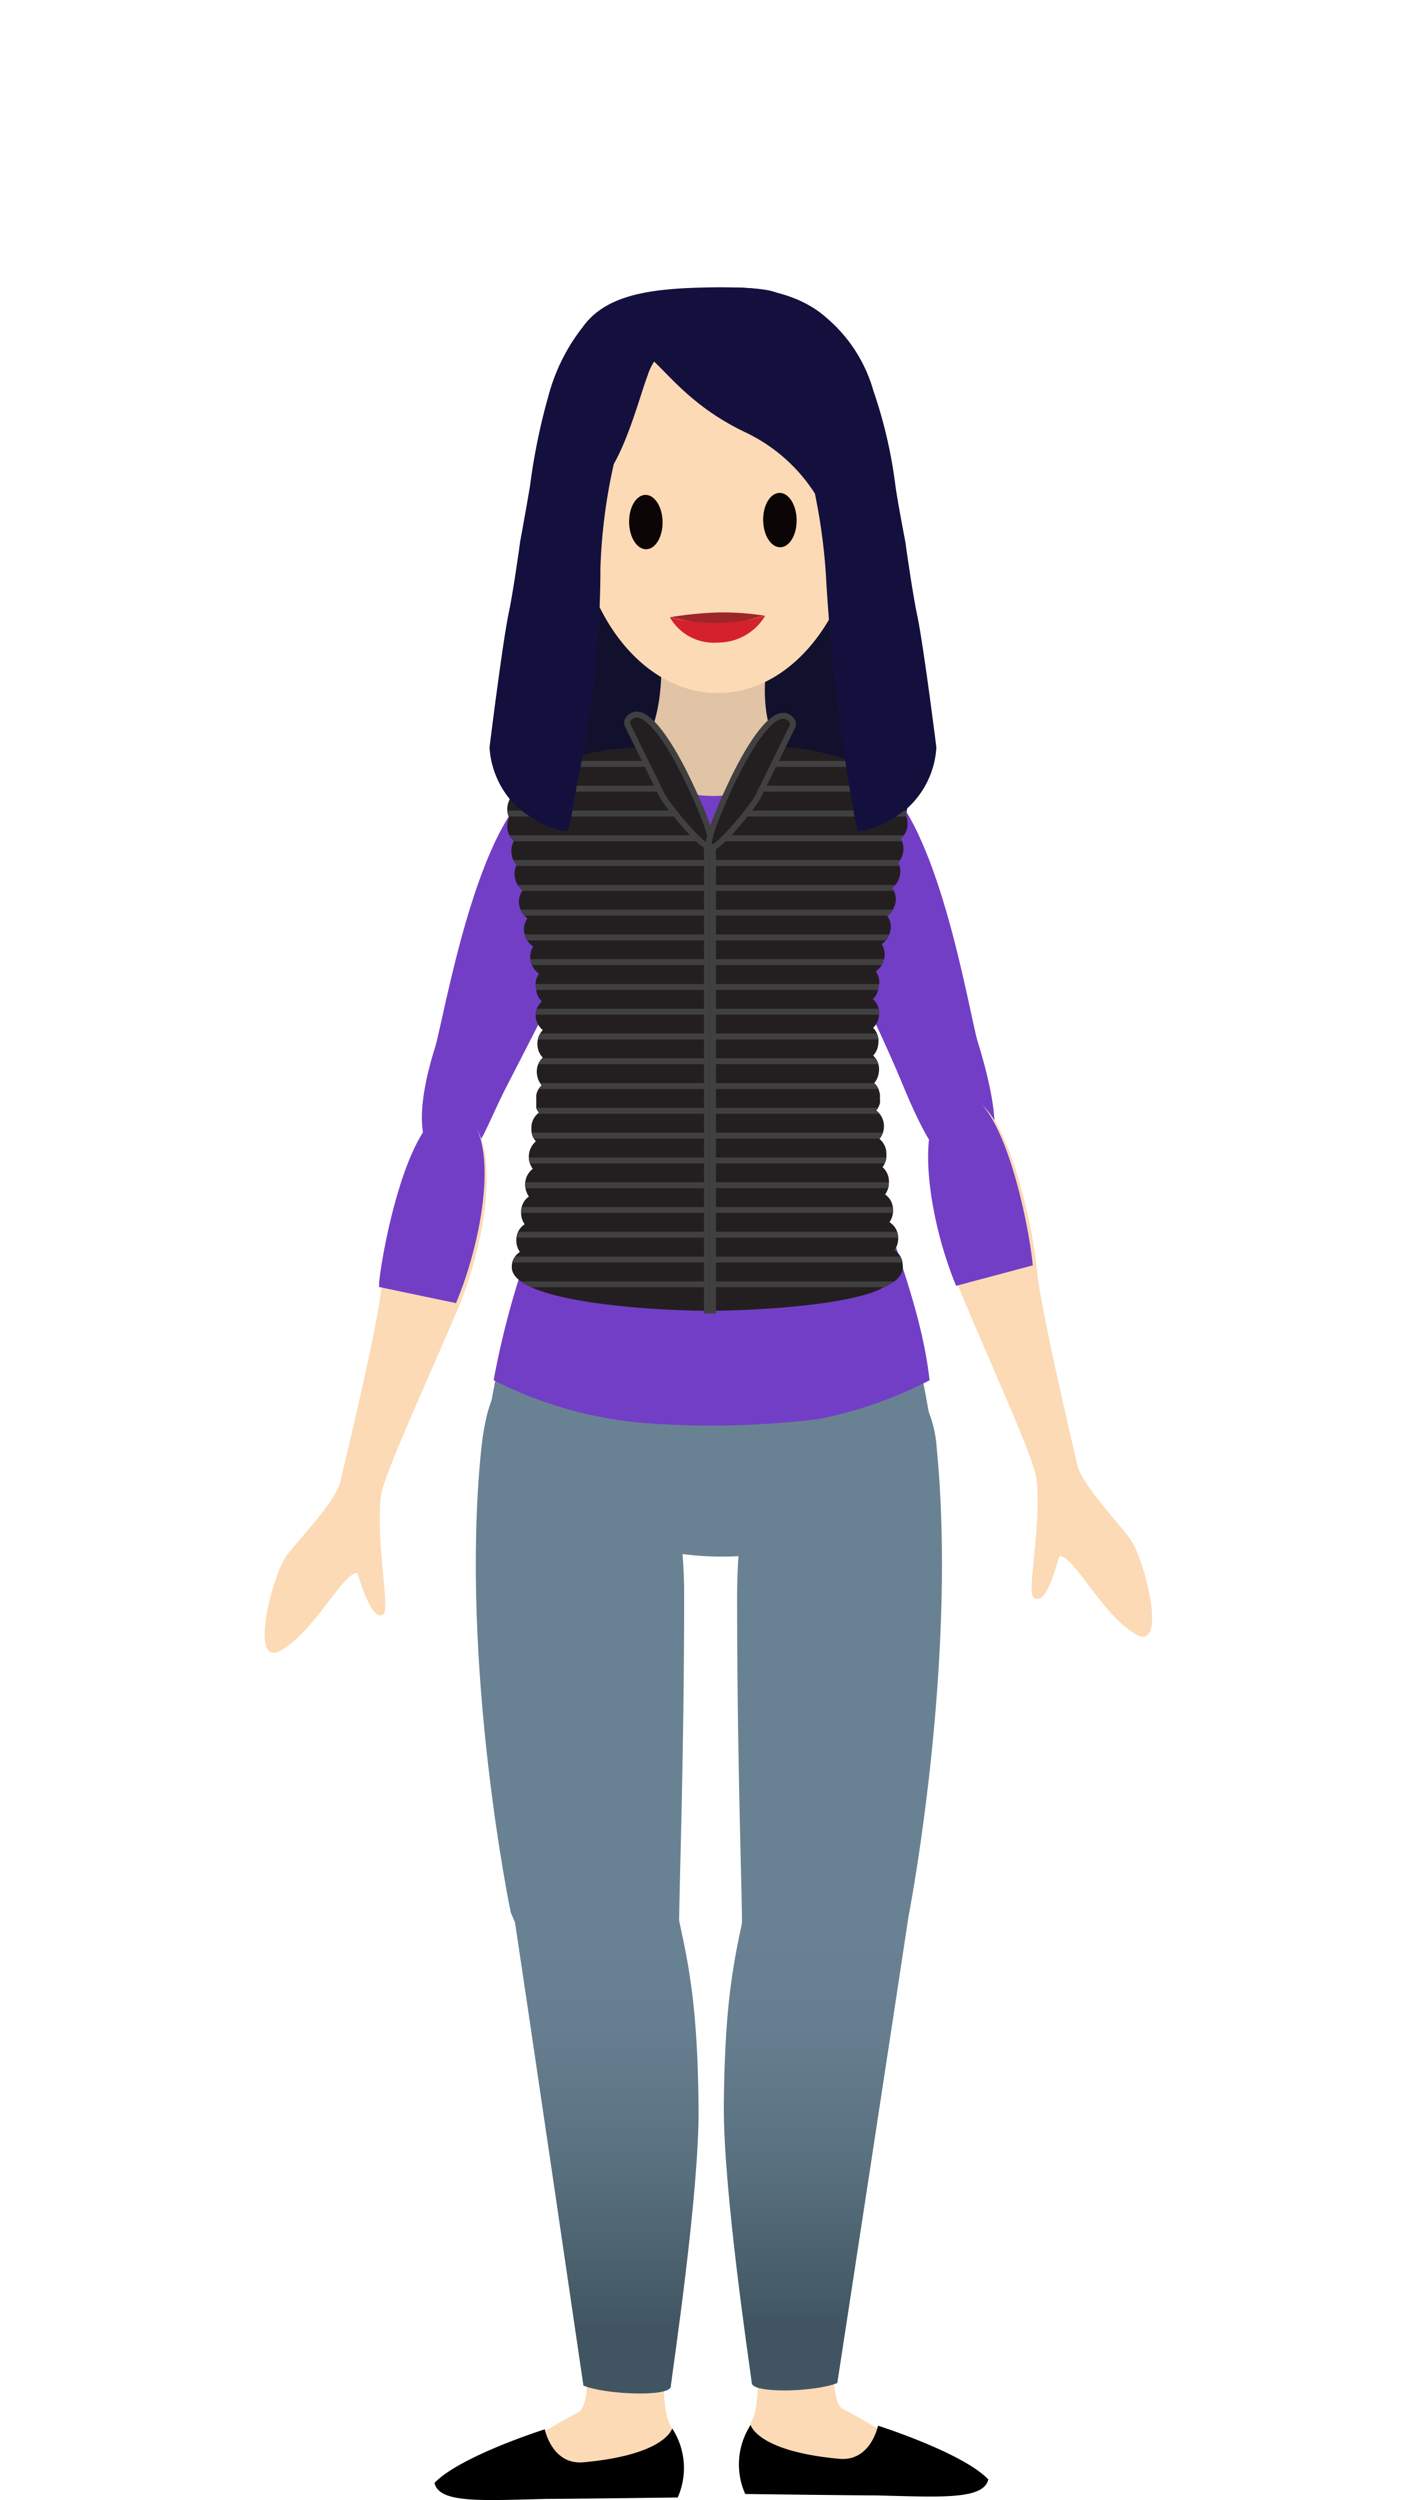 <svg xmlns="http://www.w3.org/2000/svg" xmlns:xlink="http://www.w3.org/1999/xlink" width="110" height="194" viewBox="0 0 110 194"><defs><linearGradient id="linear-gradient" x1="-6608.56" y1="150.63" x2="-6608.56" y2="180.46" gradientTransform="matrix(-1, 0, 0, 1, -6545.06, 0)" gradientUnits="userSpaceOnUse"><stop offset="0" stop-color="#698293"/><stop offset="0.26" stop-color="#657d8e"/><stop offset="0.58" stop-color="#59707f"/><stop offset="0.92" stop-color="#455b67"/><stop offset="1" stop-color="#405561"/></linearGradient><linearGradient id="linear-gradient-2" x1="291.89" y1="150.76" x2="291.89" y2="180.69" gradientTransform="translate(-245)" xlink:href="#linear-gradient"/><clipPath id="clip-path"><path d="M69.92,65.06a1.59,1.59,0,0,1,.2,1,1.45,1.45,0,0,1-.4.87,1.48,1.48,0,0,1,.11,1.11,1.55,1.55,0,0,1-.58.87,1.43,1.43,0,0,1,.19,1.4,1.52,1.52,0,0,1-.56.77,1.42,1.42,0,0,1,.18,1.34,1.49,1.49,0,0,1-.62.84,1.47,1.47,0,0,1,.15,1.3,1.5,1.5,0,0,1-.61.82h0a1.37,1.37,0,0,1,.2,1.28.43.43,0,0,1,0,.11,1.48,1.48,0,0,1-.42.76,1.41,1.41,0,0,1,.47,1.29,1.5,1.5,0,0,1-.45.94,1.47,1.47,0,0,1,.4,1.25,1.45,1.45,0,0,1-.4.9,1.44,1.44,0,0,1,.44,1.31,1.51,1.51,0,0,1-.36.83,1.19,1.19,0,0,1,.36.53,2,2,0,0,1,.09.35,1.48,1.48,0,0,1,0,.21h0v.13a1.88,1.88,0,0,1,0,.33,1.46,1.46,0,0,1-.29.57,1.55,1.55,0,0,1,.25,2.21,1.47,1.47,0,0,1,.54,1.19,1.5,1.5,0,0,1-.3,1A1.46,1.46,0,0,1,69,91.81a1.54,1.54,0,0,1-.29.88,1.39,1.39,0,0,1,.61,1.15,1.54,1.54,0,0,1-.27,1A1.41,1.41,0,0,1,69.72,96a1.55,1.55,0,0,1-.27,1,1.49,1.49,0,0,1,.63,1.16c.14,1.15-1.35,1.65-1.59,1.79-1.91,1.06-7.66,1.71-13.43,1.77a.49.49,0,0,1-.17,0c-5.77-.06-15.2-.89-15.16-3.4a1.34,1.34,0,0,1,.63-1.17,1.49,1.49,0,0,1-.27-1A1.41,1.41,0,0,1,40.73,95a1.49,1.49,0,0,1-.27-1,1.38,1.38,0,0,1,.6-1.15,1.54,1.54,0,0,1-.29-.88,1.5,1.5,0,0,1,.59-1.27,1.57,1.57,0,0,1,.24-2.13,1.41,1.41,0,0,1-.35-1,1.44,1.44,0,0,1,.59-1.23,1.26,1.26,0,0,1-.21-.36l0-.1a.25.25,0,0,1,0-.07.94.94,0,0,0,0-.09l0-.21s0,0,0-.07v-.23a1.57,1.57,0,0,1,0-.23h0a1.28,1.28,0,0,1,.43-.76,1.52,1.52,0,0,1-.37-.82,1.47,1.47,0,0,1,.45-1.33,1.43,1.43,0,0,1-.41-.9,1.51,1.51,0,0,1,.41-1.24A1.47,1.47,0,0,1,41.6,79a1.41,1.41,0,0,1,.47-1.29,1.49,1.49,0,0,1-.43-.76.51.51,0,0,1,0-.13,1.39,1.39,0,0,1,.21-1.26,1.58,1.58,0,0,1-.46-2.12,1.5,1.5,0,0,1-.63-.84,1.45,1.45,0,0,1,.19-1.34,1.54,1.54,0,0,1-.57-.77,1.41,1.41,0,0,1,.2-1.39,1.53,1.53,0,0,1-.58-.88,1.48,1.48,0,0,1,.11-1.11,1.39,1.39,0,0,1-.4-.87,1.65,1.65,0,0,1,.19-1,1.35,1.35,0,0,1-.52-1.13,1.64,1.64,0,0,1,.14-.67,1.51,1.51,0,0,1-.14-.65,1.68,1.68,0,0,1,.25-.88c.11-2.48,9.59-4.81,11.06-3.46h0l4.46,7.35,4-7.5A3.23,3.23,0,0,1,61.06,58h.13c2.79.15,8,1.73,8.89,3.53h0a1.52,1.52,0,0,1,.36,1,1.67,1.67,0,0,1-.13.65,1.76,1.76,0,0,1,.13.66A1.37,1.37,0,0,1,69.92,65.06Z" fill="#231f20"/></clipPath></defs><title>landian-09</title><g id="landians"><path d="M43.88,43.9s-1,37.36,10.75,36.58c13-.87,11.71-37.06,11.71-37.06Z" fill="#11112d"/><path d="M67.85,60.28C72.77,63,75.22,78.61,75.9,80.84c.9,2.91,2.46,8.72,0,9.83s-4.25-2.68-6-6.92-5.82-12.23-6.71-15.43C62,64.3,62.94,57.59,67.85,60.28Z" fill="#733ec6"/><path d="M41.94,60.81C37,63.46,34.46,79.09,33.76,81.32c-.92,2.9-1.93,7.65.52,8.79s3.2-2.27,5.1-5.91c3-5.83,6.29-12.12,7.2-15.32C47.72,64.87,46.87,58.16,41.94,60.81Z" fill="#733ec6"/><path d="M70.56,148.53s3.78-19.44,2.16-36.13a9.36,9.36,0,0,0-3.2-6.5c-4.62-4.79-12.3,2.16-12.3,18,0,13,.4,23.28.38,25.56C57.54,157.89,65.93,160.17,70.56,148.53Z" fill="#698293"/><path d="M58.37,187.84c.72-1.42.41-5,.37-7.33s-.86-2.69-2-12.53.45-12.3,1.79-19a4.5,4.5,0,0,1,8.94.89c.23,5.82-2.25,30.48-2.46,30.66-.27,2.16-.6,5.89.45,6.42,1.29.64,3.74,2.15,6.4,3.65,1.51.63,4.18,1.3,4.31,2.09,0,1.27-2.75.77-8.23.66-1.95,0-4.53-.24-6.52-.13C56.61,193.47,57.65,189.27,58.37,187.84Z" fill="#fcdab5"/><path d="M58.27,188.17s.48,2.05,6.89,2.63c2.44.22,3-2.57,3-2.57s6.58,2.09,8.56,4.17C76.35,194,73,193.76,68,193.64c-1.8,0-10.15-.11-10.15-.11A5.63,5.63,0,0,1,58.27,188.17Z"/><path d="M65,184.92s4.34-28.31,5.79-37.93c1.31-8.63-11-8.6-12-3.22-1.37,6.84-2.5,9.11-2.6,19.52-.06,6.61,2,20.24,2.17,21.63C58.37,185.73,63.19,185.64,65,184.92Z" fill="url(#linear-gradient)"/><path d="M39.64,148.37s-3.94-19-2.31-35.66c.32-3.18.9-4.72,2.05-6.18,4.52-5.71,13.73,1.39,13.73,17.19,0,13-.4,23.28-.39,25.56C52.78,157.72,44.31,160,39.64,148.37Z" fill="#698293"/><path d="M52,188.12c-.72-1.43-.42-5-.37-7.33s.86-2.69,2-12.54-.45-12.3-1.79-19a4.51,4.51,0,0,0-9,.9c-.22,5.81,2.26,30.47,2.46,30.65.27,2.16.61,5.89-.45,6.42-1.29.65-3.74,2.15-6.4,3.66-1.5.62-4.17,1.29-4.31,2.08,0,1.27,2.75.77,8.23.66,1.95,0,4.53-.24,6.53-.13C53.78,193.74,52.73,189.55,52,188.12Z" fill="#fcdab5"/><path d="M52.18,188.44s-.48,2.05-6.89,2.63c-2.44.22-3-2.56-3-2.56s-6.57,2.08-8.56,4.16c.36,1.61,3.68,1.36,8.73,1.24,1.8,0,10.15-.11,10.15-.11A5.63,5.63,0,0,0,52.18,188.44Z"/><path d="M45.29,185.12s-4.2-28.64-5.66-38.26c-1.3-8.62,10.95-8.2,12-2.82,1.37,6.84,2.5,9.11,2.6,19.52.06,6.61-2,20.24-2.16,21.64C52,186,47.08,185.84,45.29,185.12Z" fill="url(#linear-gradient-2)"/><path d="M51.33,51.08s.39,6.34-2.66,8c-.67.37,3.23,27.62,6.78,27.86,2.52.16,4.88-22.08,6.41-27.51,0,0-3.07-1.34-2.39-7.59C59.76,49.14,51.33,51.08,51.33,51.08Z" fill="#e1c3a5"/><path d="M41.58,95a106.28,106.28,0,0,0-3.78,15.78c-.15.89,7.67,9.16,15.26,9.82a22.85,22.85,0,0,0,4.33.15C65,120.41,72.47,112,72.32,111a73,73,0,0,0-4.43-16.4Z" fill="#698293"/><path d="M48.68,58.62s-4.94.89-5.71,2c-.22,2.69-1,7.3.57,12.26.5,1.62,1,5.25.57,12.28-.17,2.92-2,8.58-3.12,11.94a66.47,66.47,0,0,0-2.67,10,31.42,31.42,0,0,0,12.17,3.36,68.76,68.76,0,0,0,13.1-.35,32.66,32.66,0,0,0,8.57-3c-.81-7.42-4.83-14.57-5.91-22.76a35,35,0,0,1,.62-11.77c1.54-5,.22-9.89,0-12.57-1.31-1-5.53-1.43-5.53-1.43s-.12,1.32-3,2.74a10.09,10.09,0,0,1-6.26-.11A7.29,7.29,0,0,1,48.68,58.62Z" fill="#733ec6"/><path d="M69.92,65.06a1.59,1.59,0,0,1,.2,1,1.45,1.45,0,0,1-.4.87,1.48,1.48,0,0,1,.11,1.11,1.55,1.55,0,0,1-.58.87,1.43,1.43,0,0,1,.19,1.4,1.52,1.52,0,0,1-.56.77,1.42,1.42,0,0,1,.18,1.34,1.49,1.49,0,0,1-.62.84,1.47,1.47,0,0,1,.15,1.3,1.5,1.5,0,0,1-.61.82h0a1.37,1.37,0,0,1,.2,1.28.43.43,0,0,1,0,.11,1.48,1.48,0,0,1-.42.76,1.41,1.41,0,0,1,.47,1.29,1.5,1.5,0,0,1-.45.94,1.47,1.47,0,0,1,.4,1.25,1.45,1.45,0,0,1-.4.9,1.44,1.44,0,0,1,.44,1.31,1.51,1.51,0,0,1-.36.83,1.19,1.19,0,0,1,.36.53,2,2,0,0,1,.09.35,1.48,1.48,0,0,1,0,.21h0v.13a1.88,1.88,0,0,1,0,.33,1.46,1.46,0,0,1-.29.57,1.55,1.55,0,0,1,.25,2.21,1.47,1.47,0,0,1,.54,1.19,1.5,1.5,0,0,1-.3,1A1.46,1.46,0,0,1,69,91.81a1.54,1.54,0,0,1-.29.88,1.39,1.39,0,0,1,.61,1.15,1.54,1.54,0,0,1-.27,1A1.41,1.41,0,0,1,69.72,96a1.55,1.55,0,0,1-.27,1,1.49,1.49,0,0,1,.63,1.16c.14,1.15-1.35,1.65-1.59,1.79-1.91,1.06-7.66,1.71-13.43,1.77a.49.49,0,0,1-.17,0c-5.77-.06-15.2-.89-15.16-3.4a1.34,1.34,0,0,1,.63-1.17,1.49,1.49,0,0,1-.27-1A1.41,1.41,0,0,1,40.73,95a1.49,1.49,0,0,1-.27-1,1.38,1.38,0,0,1,.6-1.15,1.54,1.54,0,0,1-.29-.88,1.5,1.5,0,0,1,.59-1.27,1.57,1.57,0,0,1,.24-2.13,1.41,1.41,0,0,1-.35-1,1.44,1.44,0,0,1,.59-1.23,1.26,1.26,0,0,1-.21-.36l0-.1a.25.25,0,0,1,0-.07.94.94,0,0,0,0-.09l0-.21s0,0,0-.07v-.23a1.57,1.57,0,0,1,0-.23h0a1.28,1.28,0,0,1,.43-.76,1.52,1.52,0,0,1-.37-.82,1.47,1.47,0,0,1,.45-1.33,1.43,1.43,0,0,1-.41-.9,1.51,1.51,0,0,1,.41-1.24A1.47,1.47,0,0,1,41.6,79a1.41,1.41,0,0,1,.47-1.29,1.49,1.49,0,0,1-.43-.76.51.51,0,0,1,0-.13,1.39,1.39,0,0,1,.21-1.26,1.58,1.58,0,0,1-.46-2.12,1.5,1.5,0,0,1-.63-.84,1.45,1.45,0,0,1,.19-1.34,1.54,1.54,0,0,1-.57-.77,1.41,1.41,0,0,1,.2-1.39,1.53,1.53,0,0,1-.58-.88,1.48,1.48,0,0,1,.11-1.11,1.39,1.39,0,0,1-.4-.87,1.65,1.65,0,0,1,.19-1,1.35,1.35,0,0,1-.52-1.13,1.64,1.64,0,0,1,.14-.67,1.51,1.51,0,0,1-.14-.65,1.68,1.68,0,0,1,.25-.88c.11-2.48,9.59-4.81,11.06-3.46h0l4.46,7.35,4-7.5A3.23,3.23,0,0,1,61.06,58h.13c2.79.15,8,1.73,8.89,3.53h0a1.52,1.52,0,0,1,.36,1,1.67,1.67,0,0,1-.13.65,1.76,1.76,0,0,1,.13.66A1.37,1.37,0,0,1,69.92,65.06Z" fill="#231f20"/><g clip-path="url(#clip-path)"><line x1="31.03" y1="59.28" x2="91.35" y2="59.28" fill="#808184" stroke="#404041" stroke-miterlimit="10" stroke-width="0.46"/><line x1="31.03" y1="61.2" x2="91.35" y2="61.2" fill="#808184" stroke="#404041" stroke-miterlimit="10" stroke-width="0.46"/><line x1="31.03" y1="65.05" x2="91.35" y2="65.05" fill="#808184" stroke="#404041" stroke-miterlimit="10" stroke-width="0.46"/><line x1="31.03" y1="68.9" x2="91.35" y2="68.9" fill="#808184" stroke="#404041" stroke-miterlimit="10" stroke-width="0.46"/><line x1="31.03" y1="63.13" x2="91.35" y2="63.13" fill="#808184" stroke="#404041" stroke-miterlimit="10" stroke-width="0.46"/><line x1="31.03" y1="66.97" x2="91.35" y2="66.97" fill="#808184" stroke="#404041" stroke-miterlimit="10" stroke-width="0.46"/><line x1="31.03" y1="74.66" x2="91.35" y2="74.66" fill="#808184" stroke="#404041" stroke-miterlimit="10" stroke-width="0.46"/><line x1="31.03" y1="76.59" x2="91.35" y2="76.59" fill="#808184" stroke="#404041" stroke-miterlimit="10" stroke-width="0.46"/><line x1="31.03" y1="70.82" x2="91.35" y2="70.82" fill="#808184" stroke="#404041" stroke-miterlimit="10" stroke-width="0.46"/><line x1="31.03" y1="72.74" x2="91.35" y2="72.74" fill="#808184" stroke="#404041" stroke-miterlimit="10" stroke-width="0.46"/><line x1="31.03" y1="82.35" x2="91.35" y2="82.35" fill="#808184" stroke="#404041" stroke-miterlimit="10" stroke-width="0.46"/><line x1="31.03" y1="88.12" x2="91.35" y2="88.12" fill="#808184" stroke="#404041" stroke-miterlimit="10" stroke-width="0.46"/><line x1="31.03" y1="84.28" x2="91.35" y2="84.28" fill="#808184" stroke="#404041" stroke-miterlimit="10" stroke-width="0.46"/><line x1="31.03" y1="90.05" x2="91.35" y2="90.05" fill="#808184" stroke="#404041" stroke-miterlimit="10" stroke-width="0.46"/><line x1="31.03" y1="78.51" x2="91.35" y2="78.51" fill="#808184" stroke="#404041" stroke-miterlimit="10" stroke-width="0.46"/><line x1="31.03" y1="80.43" x2="91.35" y2="80.43" fill="#808184" stroke="#404041" stroke-miterlimit="10" stroke-width="0.46"/><line x1="31.03" y1="86.2" x2="91.35" y2="86.2" fill="#808184" stroke="#404041" stroke-miterlimit="10" stroke-width="0.46"/><line x1="31.03" y1="91.97" x2="91.35" y2="91.97" fill="#808184" stroke="#404041" stroke-miterlimit="10" stroke-width="0.46"/><line x1="31.03" y1="97.74" x2="91.35" y2="97.74" fill="#808184" stroke="#404041" stroke-miterlimit="10" stroke-width="0.46"/><line x1="31.03" y1="99.66" x2="91.35" y2="99.66" fill="#808184" stroke="#404041" stroke-miterlimit="10" stroke-width="0.46"/><line x1="31.03" y1="93.89" x2="91.35" y2="93.89" fill="#808184" stroke="#404041" stroke-miterlimit="10" stroke-width="0.46"/><line x1="31.03" y1="95.81" x2="91.35" y2="95.81" fill="#808184" stroke="#404041" stroke-miterlimit="10" stroke-width="0.46"/></g><rect x="54.88" y="65.27" width="0.47" height="36.43" fill="#221f1f" stroke="#404041" stroke-miterlimit="10" stroke-width="0.46"/><path d="M53.48,60.73c.28.57,2.2,4.65,1.63,4.93s-3.42-3.35-3.7-3.92l-2.67-5.43a.5.5,0,0,1,.06-.55C50.4,53.94,53.48,60.73,53.48,60.73Z" fill="#231f20" stroke="#404041" stroke-miterlimit="10" stroke-width="0.46"/><path d="M56.76,60.83c-.28.58-2.2,4.66-1.63,4.94s3.42-3.35,3.7-3.92l2.67-5.44a.48.48,0,0,0-.06-.54C59.84,54,56.76,60.83,56.76,60.83Z" fill="#231f20" stroke="#404041" stroke-miterlimit="10" stroke-width="0.46"/><path d="M83.68,113.87s-2.94-12.36-3.18-15.3S78,84,74.37,85.25c-3.23,1.12-2.13,9.35.17,14.92s5.75,13,5.92,14.59c.41,3.75-.8,8.82-.21,9.21.75.51,1.31-.92,2-3.23,1.13,0,3.28,4.51,5.87,6.05s.75-5.8-.37-7.34C86.89,118.23,84.24,115.49,83.68,113.87Z" fill="#fcdab5"/><path d="M80.17,98.19c-.24-2.93-2.49-14.52-6.11-13.26-3.22,1.11-2.13,9.31.16,14.85" fill="#733ec6"/><path d="M26.37,115.17s3-12.35,3.24-15.29,2.56-14.57,6.19-13.29C39,87.72,37.89,96,35.57,101.5s-5.81,13-6,14.57c-.42,3.74.77,8.82.17,9.21s-1.29-.92-2-3.23c-1.13,0-3.3,4.49-5.89,6s-.73-5.8.4-7.34C23.15,119.51,25.81,116.78,26.37,115.17Z" fill="#fcdab5"/><path d="M29.43,99.87c0-.14,0-.26,0-.36C29.72,96.58,32,85,35.63,86.26c3.21,1.13,2.09,9.33-.23,14.86" fill="#733ec6"/></g><g id="face"><ellipse cx="55.71" cy="38.59" rx="11.07" ry="15.19" fill="#fcdab5"/><ellipse cx="50.13" cy="40.51" rx="1.3" ry="2.11" transform="translate(-0.59 0.75) rotate(-0.85)" fill="#0c0506"/><ellipse cx="60.54" cy="40.36" rx="1.3" ry="2.11" transform="translate(-0.59 0.9) rotate(-0.85)" fill="#0c0506"/><path d="M59.37,47.78l-3.61.9L52,47.9a27.16,27.16,0,0,1,3.67-.37A20.38,20.38,0,0,1,59.37,47.78Z" fill="#9e2528"/><path d="M52,47.9a14,14,0,0,0,7.4-.12,4.25,4.25,0,0,1-3.65,2.08A3.93,3.93,0,0,1,52,47.9Z" fill="#d4212d"/></g><g id="hair"><path d="M72.69,58a6.93,6.93,0,0,1-2.17,4.64c-2.31,1.93-3.94,1.85-3.94,1.85-.23-.77-.69-3.71-.69-3.71a153.75,153.75,0,0,1-1.78-16.23,45.66,45.66,0,0,0-.85-6.25,13,13,0,0,0-5.33-4.72c-3.91-1.85-5.72-4.17-7.19-5.56C50.16,27.5,49,31.61,49,31.61c-1.86,6.73-3.29,7.48-3.29,7.48s-4.19-5.09-2-10c.68-1.49,2.53-4.28,4.4-5.09A20.7,20.7,0,0,1,56,22.33c3.63-.18,6.44.78,8.17,2.34a11.55,11.55,0,0,1,3.63,5.65,36.5,36.5,0,0,1,1.71,7.36c.15,1.15.77,4.36.77,4.36s.52,3.76.9,5.6C71.68,49.94,72.69,58,72.69,58Z" fill="#14103d"/><path d="M38,58a7,7,0,0,0,2.16,4.64c2.32,1.93,3.94,1.85,3.94,1.85.23-.77.7-3.71.7-3.71a79.08,79.08,0,0,0,1.81-16.69A42.77,42.77,0,0,1,47.65,36c1.24-2.17,2.17-5.72,2.63-6.88a4.11,4.11,0,0,1,3.53-2.88c1.88.11,7.19-2.41,6.75-3.3s-6.87-.63-8-.54c-3.17.23-5.83.87-7.34,3a14.77,14.77,0,0,0-2.63,5.26,48.45,48.45,0,0,0-1.44,7c-.18,1.14-.77,4.36-.77,4.36s-.51,3.76-.9,5.6C39,49.94,38,58,38,58Z" fill="#14103d"/></g></svg>